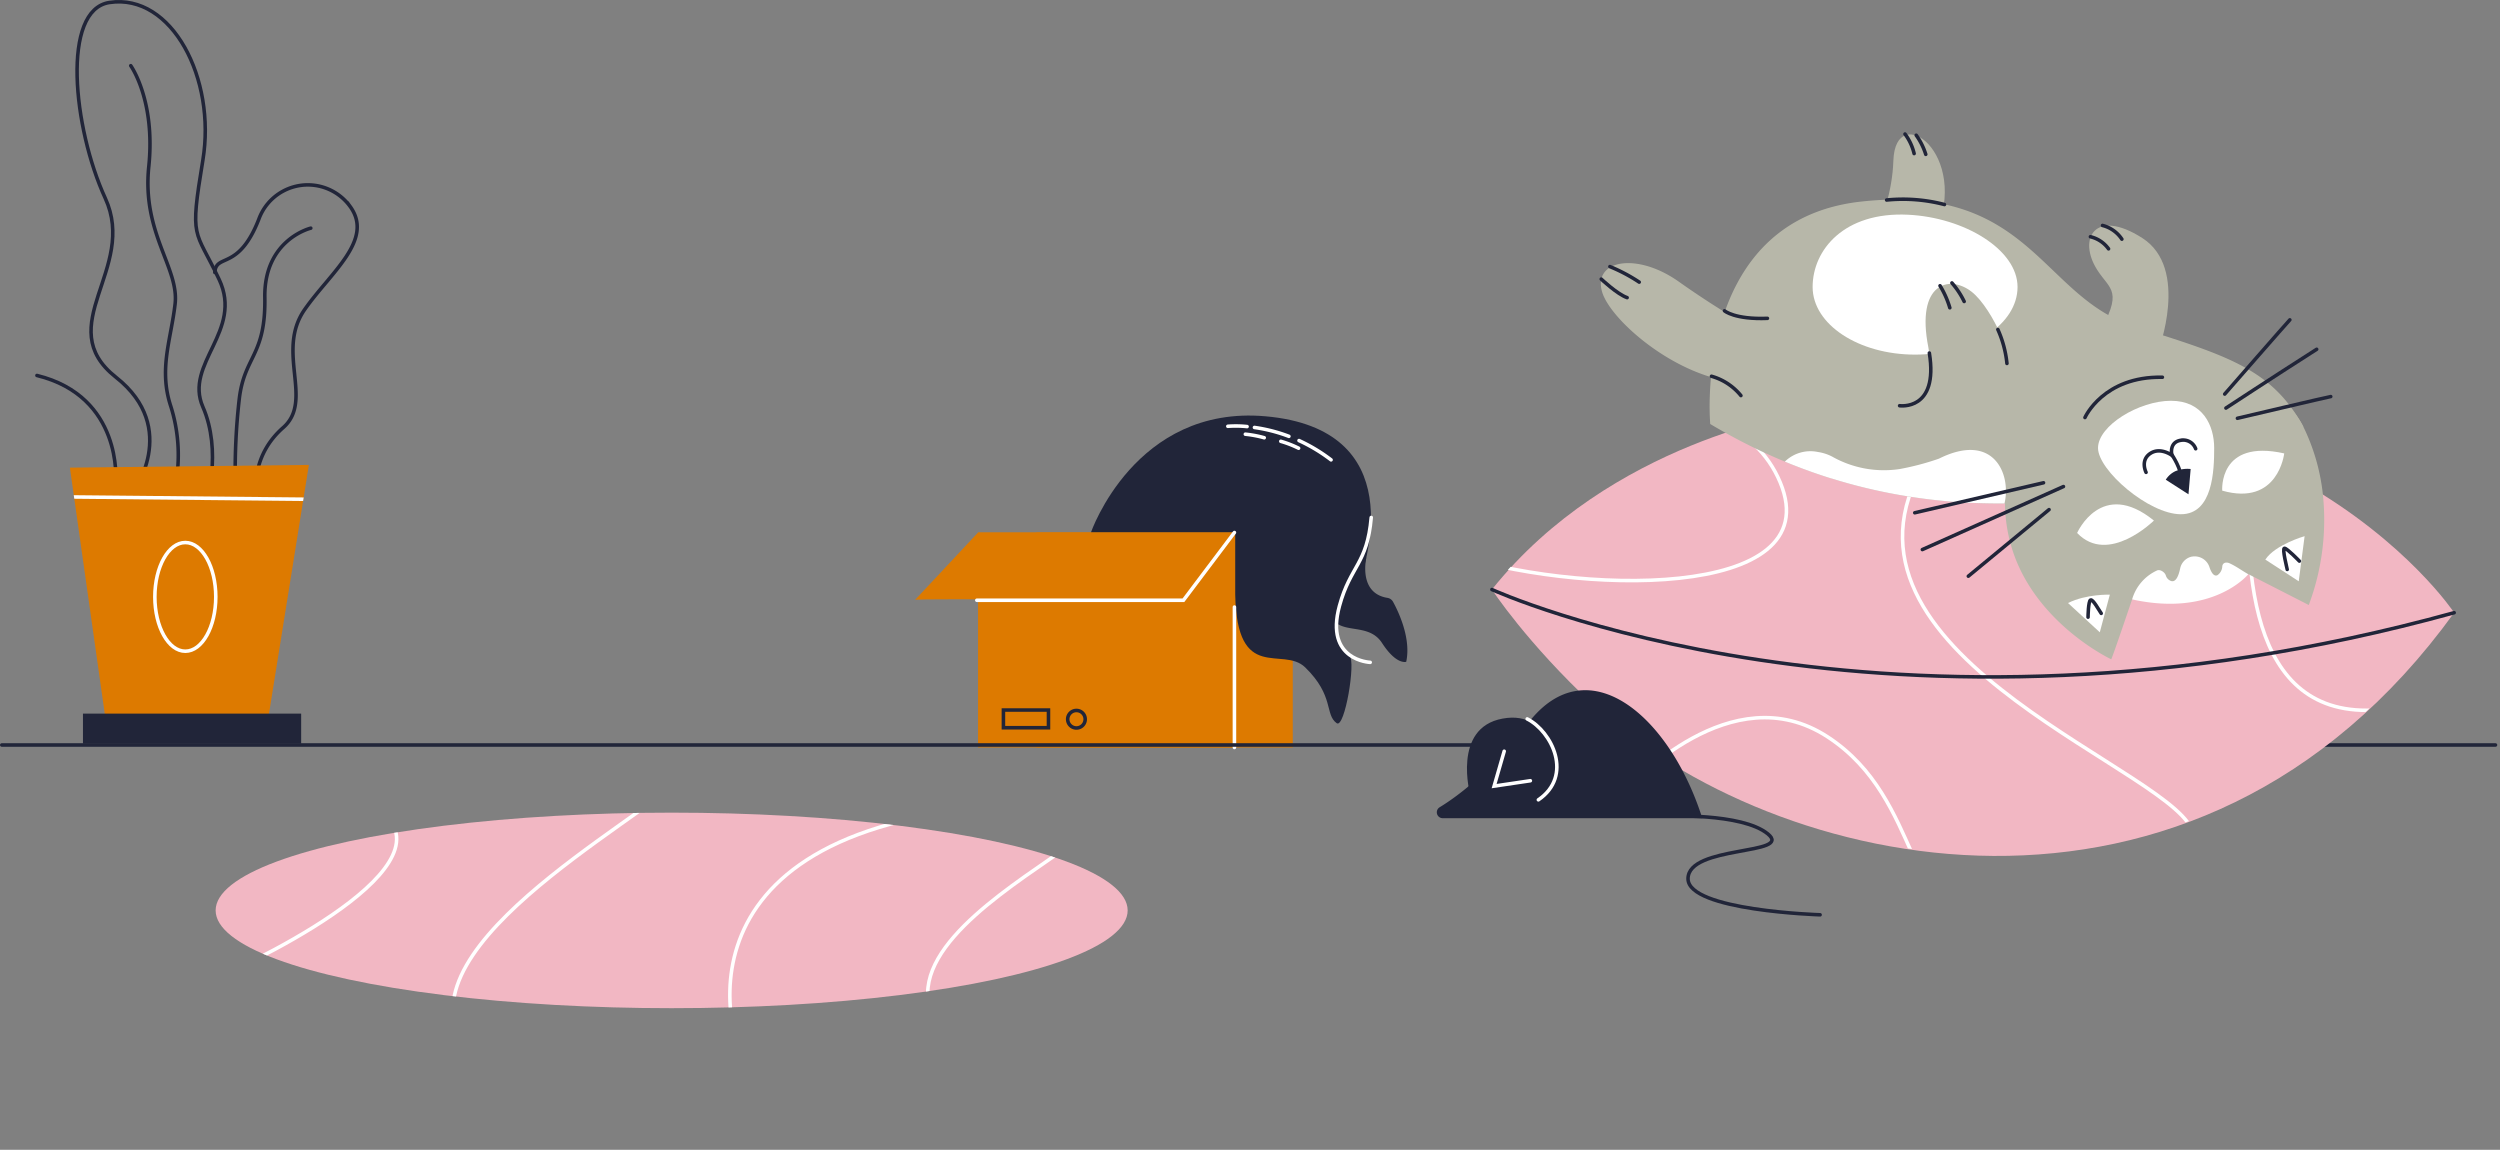 <svg xmlns="http://www.w3.org/2000/svg" xmlns:xlink="http://www.w3.org/1999/xlink" viewBox="0 0 702.45 323.07"><rect x="0" y="0" width="702.45" height="323.07" fill="#808080" stroke="none"/><defs><style>.cls-1,.cls-4,.cls-5{fill:none;}.cls-2{fill:#dd7a00;}.cls-3{fill:#212539;}.cls-4{stroke:#fff;}.cls-10,.cls-4,.cls-5{stroke-linecap:round;stroke-miterlimit:10;}.cls-10,.cls-5{stroke:#212539;}.cls-6{fill:#f2b7c3;}.cls-7{clip-path:url(#clip-path);}.cls-10,.cls-8{fill:#b7b7a9;}.cls-9{fill:#fff;}.cls-11{clip-path:url(#clip-path-2);}.cls-12{clip-path:url(#clip-path-3);}</style><clipPath id="clip-path"><path class="cls-1" d="M505.85,115.91s-53.42,7.82-86.65,49.52c0,0,9.77,15,28.67,32.57,49.94,46.5,168.74,74.92,241.7-26.06C689.57,171.94,637.45,93.11,505.85,115.91Z"/></clipPath><clipPath id="clip-path-2"><ellipse class="cls-1" cx="188.72" cy="255.81" rx="128.13" ry="27.47"/></clipPath><clipPath id="clip-path-3"><polygon class="cls-1" points="19.64 131.46 30.44 207.73 74.44 207.73 86.79 130.69 19.64 131.46"/></clipPath></defs><g id="Layer_2" data-name="Layer 2"><g id="OBJECTS"><rect class="cls-2" x="291.21" y="149.63" width="72.03" height="60.4"/><path class="cls-3" d="M306.51,149.66s12.37-35.94,49.08-32.69c40.1,3.55,29.55,39.91,24.57,51.35-.71,1.65-4-.45-4.19.91-1.6,9.79.7,13.21,3.22,15.1,1.83,1.37-1.34,20.52-3.61,18.87-3.42-2.48-.6-7.64-8.85-15.68-6.3-6.14-19.16,4.69-19.66-20.44V149.66Z"/><path class="cls-3" d="M383.93,156.65s-2.43,10,5.92,11.34a2.18,2.18,0,0,1,1.57,1.11c1.46,2.66,5.13,10.23,3.7,16.85,0,0-2.73,1-6.81-5.3-4.2-6.45-13.09-1.35-14.82-9S383.93,156.65,383.93,156.65Z"/><rect class="cls-2" x="274.81" y="149.63" width="72.03" height="60.4"/><path class="cls-2" d="M257.12,168.55l17.69-18.92h72l-18.28,19.15S257.59,168.07,257.12,168.55Z"/><path class="cls-4" d="M385,186.11s-12.82-.47-8.65-15.83c3.09-11.38,7.8-11.68,8.94-24.88"/><polyline class="cls-4" points="274.47 168.66 332.52 168.66 346.85 149.63"/><line class="cls-4" x1="346.85" y1="210.03" x2="346.85" y2="170.57"/><path class="cls-4" d="M365,123.79a47.43,47.43,0,0,1,9,5.42"/><path class="cls-4" d="M352.48,120.11a44.65,44.65,0,0,1,9.67,2.49"/><path class="cls-4" d="M345,119.78a30.51,30.51,0,0,1,5.4.08"/><path class="cls-4" d="M359.88,124a29.68,29.68,0,0,1,5,1.94"/><path class="cls-4" d="M349.92,122a31,31,0,0,1,5.3,1"/><rect class="cls-5" x="281.94" y="199.5" width="12.66" height="4.98"/><path class="cls-5" d="M300,202.09a2.46,2.46,0,1,0,2.46-2.46A2.46,2.46,0,0,0,300,202.09Z"/><line class="cls-5" x1="0.5" y1="209.33" x2="701.18" y2="209.33"/><path class="cls-6" d="M505.85,116.14S452.43,124,419.2,165.65c0,0,9.77,15,28.67,32.57,49.94,46.5,168.74,74.93,241.7-26.06C689.57,172.16,637.45,93.33,505.85,116.14Z"/><g class="cls-7"><path class="cls-4" d="M456.57,221.57c1.9-.64,29.72-32.25,56.92-14.55s21.5,53.12,44.89,51.86,70.2-8.86,56.29-27.83-113.83-53.12-68.3-108.77,86-16.44,85.37,19,7.59,72.1,56.91,53.12-46.16,157.47-162.52,124S377.5,145,406.91,155.18c34.92,12.06,107.21,13.9,93.3-19.62s-74-20.87-79-16.44"/></g><path class="cls-5" d="M419.2,165.65s110.59,50.61,270.37,6.51"/><path class="cls-8" d="M563.91,141.46h-1.18c-2.77,0-5.58,0-8.43-.16h-.24a159.13,159.13,0,0,1-23.27-2.78h0c-3.82-.75-7.69-1.65-11.58-2.74-1.51-.42-3-.86-4.55-1.34l-.06,0c-.62-.19-1.24-.38-1.85-.59-.82-.26-1.64-.54-2.46-.82s-1.41-.49-2.11-.75-1.15-.41-1.73-.63l-.19-.07-1.12-.43-1.57-.61-2.07-.84a156.41,156.41,0,0,1-14.41-6.84h0q-3.27-1.77-6.55-3.72a73,73,0,0,1-.12-7.85c.54-15.88,5.93-50.64,42.53-54.65,47.61-5.2,50.59,26.78,76.63,35s38.69,11.91,47.62,28.27C647.18,119.87,611.71,140.77,563.91,141.46Z"/><path class="cls-8" d="M648.72,170l-17-8.69s-10.61,9.51-32.63,7.06h0c-.13.38-5.43,16.1-5.88,16.88,0,0-19-8.91-26.66-27.68a43.72,43.72,0,0,1-2.13-25.91C572,95.16,634.89,95,647.18,119.87a57.13,57.13,0,0,1,5.43,18.41A68.16,68.16,0,0,1,648.72,170Z"/><path class="cls-8" d="M495,93.8a254.94,254.94,0,0,1-23.1-14.52C460,70.73,447.5,73,450.17,82.05s26.31,28.72,45.52,25S495,93.8,495,93.8Z"/><path class="cls-8" d="M520.77,77.7S531.45,62.22,532,45.14,553.86,43,543.72,66,520.77,77.7,520.77,77.7Z"/><path class="cls-8" d="M606.41,98.65s8.88-23.23-4.47-31.77-18.24.25-12.64,9c3.67,5.71,7.51,5.72,0,18.53S606.41,98.65,606.41,98.65Z"/><path class="cls-9" d="M589.5,125.88c0,6.27,14.26,18.61,23.28,18.61s9.36-12.34,9.36-18.61S619,112.61,610,112.61,589.5,119.6,589.5,125.88Z"/><path class="cls-9" d="M566.89,80.64c0,10.47-12.89,19-28.79,19s-28.79-8.5-28.79-19,8.94-21.16,26.77-20.31C552,61.09,566.89,70.16,566.89,80.64Z"/><path class="cls-3" d="M608.54,134.79a6.38,6.38,0,0,1,2.69-2.39,8.86,8.86,0,0,1,4.3-.62l-.61,7.11Z"/><path class="cls-8" d="M542.55,102.18c-.08-.51-.62-4-.72-4.57-3.56-18,5.82-20.53,12.11-15.67,3.13,2.42,6.41,7.93,8.15,12"/><path class="cls-5" d="M585.83,117.32S591,105.67,607.59,106"/><path class="cls-5" d="M610.24,127.74s2.91,4.27,2.61,7.09"/><path class="cls-10" d="M561.36,92.59a30.69,30.69,0,0,1,2.55,9.53"/><path class="cls-10" d="M533.75,114s11,1.56,8.36-14.81"/><path class="cls-10" d="M530.11,56.2a46.31,46.31,0,0,1,16.24,1.27"/><path class="cls-5" d="M625.44,114.66s12.6-8.28,25.5-16.52"/><path class="cls-10" d="M628.67,117.53s25.87-6.1,26.22-6.1"/><path class="cls-10" d="M625.1,110.73s17.58-20.14,18.3-20.86"/><line class="cls-5" x1="579.79" y1="136.71" x2="540.14" y2="154.42"/><line class="cls-5" x1="575.74" y1="143.19" x2="553.06" y2="161.9"/><path class="cls-5" d="M603,132.72s-1.79-3.52,1.38-5.43c2.77-1.66,5.88.64,5.88.64s-1.05-4.15,3.2-4.28a3.72,3.72,0,0,1,3.48,2.44"/><path class="cls-5" d="M484.55,87.33s2.84,2.48,12.06,2.12"/><path class="cls-5" d="M480.9,105.72a16.38,16.38,0,0,1,8.26,5.43"/><path class="cls-5" d="M545.11,80.29a25.79,25.79,0,0,1,2.75,6.19"/><path class="cls-5" d="M548.45,79.5a23.15,23.15,0,0,1,3.44,5.21"/><path class="cls-5" d="M587.37,66.52a8.79,8.79,0,0,1,5.09,3.4"/><path class="cls-5" d="M590.77,63.35a9.23,9.23,0,0,1,5.43,3.85"/><path class="cls-5" d="M449.92,78.42s4.48,4.24,7.27,5.21"/><path class="cls-5" d="M452.35,74.91a47,47,0,0,1,8.23,4.36"/><path class="cls-5" d="M535.27,37.66a15.06,15.06,0,0,1,2.56,5.49"/><path class="cls-5" d="M538.42,38a19,19,0,0,1,2.68,5.37"/><path class="cls-9" d="M563.22,141.47c-2.14,0-4.83,0-8.92-.16h-.24a159.13,159.13,0,0,1-23.27-2.78h0c-3.82-.75-7.69-1.65-11.58-2.74-1.51-.42-3-.86-4.55-1.34l-.06,0c-.62-.19-1.24-.38-1.85-.59-.82-.26-1.64-.54-2.46-.82s-1.41-.49-2.11-.75-1.15-.41-1.73-.63l-.19-.07-1.12-.43-1.57-.61-2.07-.84a10.27,10.27,0,0,1,9.29-2.71,12.68,12.68,0,0,1,4,1.29,29.56,29.56,0,0,0,19,3.5,74,74,0,0,0,11-2.91C560.14,121.24,565.19,133.16,563.22,141.47Z"/><line class="cls-5" x1="574.19" y1="135.65" x2="538.01" y2="144.08"/><path class="cls-9" d="M581.07,169.44l8.93,8.22,2.82-10.57S586.24,166.86,581.07,169.44Z"/><path class="cls-9" d="M636.51,157.23l9.39,6.1,1.65-12.68S639.32,153,636.51,157.23Z"/><path class="cls-5" d="M586.7,173.41c0-.18.06-4.47.7-4.82s2.41,2.94,3,3.76"/><path class="cls-5" d="M642.66,160c0-.19-1.52-6-.76-5.95s4.18,3.61,4.18,3.61"/><path class="cls-9" d="M583.63,149.75s6.82-15.46,21.58-3.48C605.21,146.27,592.4,158.94,583.63,149.75Z"/><path class="cls-9" d="M624.4,137.86s-1.13-14.62,17.42-10.46C641.82,127.4,640.16,142.34,624.4,137.86Z"/><path class="cls-9" d="M631.73,161.35s-9.83,12.11-32.65,7.07a12.85,12.85,0,0,1,7-8.13c.85-.4,2.16.47,2.46,1.35a2.35,2.35,0,0,0,1.51,1.62c1.32.4,2.09-1.44,2.53-3.52a4.27,4.27,0,0,1,3.25-3.34l.07,0a4.36,4.36,0,0,1,4.93,3c.52,1.54,1.25,2.65,2.22,2.22a3.17,3.17,0,0,0,1.37-2.55c.17-1.06,1.23-1.22,2.18-.73C628.3,159.12,630,160.37,631.73,161.35Z"/><path class="cls-3" d="M405.38,229.9a1.66,1.66,0,0,1-.88-3.07c5.64-3.44,14.65-10.37,24.9-23.68,16.58-21.53,39.67-2.35,48.91,26.75Z"/><path class="cls-5" d="M468,229.32s21.45-1,28.74,5-22.44,3.08-22.44,12.59c0,9,37.11,10.13,37.11,10.13"/><path class="cls-3" d="M413.11,223.35s-5.2-18.84,9.09-21.44,15.37,14.51,12.34,20.57S413.11,223.35,413.11,223.35Z"/><path class="cls-4" d="M429.12,202c7,3.58,13,16,3.13,22.74"/><polyline class="cls-4" points="422.65 211.08 419.82 220.88 430 219.37"/><ellipse class="cls-6" cx="188.72" cy="255.81" rx="128.13" ry="27.47"/><g class="cls-11"><path class="cls-4" d="M56.58,276.47c2.31-.34,63.76-27.31,53.77-44.84s86.8-24.94,83-15.5S115.73,262,128.79,291s89.87,18.88,83,12.14-26.88-67.42,64.53-76.18-37.64,26.63-12.29,62"/></g><path class="cls-5" d="M32.51,135.14s2-23.71-22.13-29.64"/><path class="cls-5" d="M37.15,138.71S50.86,120.42,32.58,106s6.09-30.48-3-50.29S17.2,2.73,30.76.7C48.33-1.94,60.77,22.14,57,45s-2.29,19,4.57,33.52-9.9,23.62-4.57,35.81,1.52,27.42-.76,29.71"/><path class="cls-5" d="M72,137.14s-1.09-9.39,7.58-17-2.16-21.4,6-33.13c7.21-10.38,19.65-19.6,12.79-29A14.66,14.66,0,0,0,72.7,61.66C67,76.2,60.69,71.12,60.36,76.55"/><path class="cls-5" d="M36.74,18.46s7,9.73,5.06,28.41,8.56,28.41,7.4,38.53S44.53,103.69,48,114.2a45.47,45.47,0,0,1,1.55,20.63"/><path class="cls-5" d="M87.32,64.11S74.13,67.27,74.41,83.62,68.68,100,67.24,112a179.07,179.07,0,0,0-1.14,23"/><polygon class="cls-2" points="19.64 131.4 30.44 207.67 74.44 207.67 86.79 130.63 19.64 131.4"/><g class="cls-12"><line class="cls-4" x1="17.89" y1="139.61" x2="94.12" y2="140.36"/></g><rect class="cls-3" x="23.31" y="200.51" width="61.31" height="8.47"/><ellipse class="cls-4" cx="52.07" cy="167.71" rx="8.56" ry="15.27"/></g></g></svg>